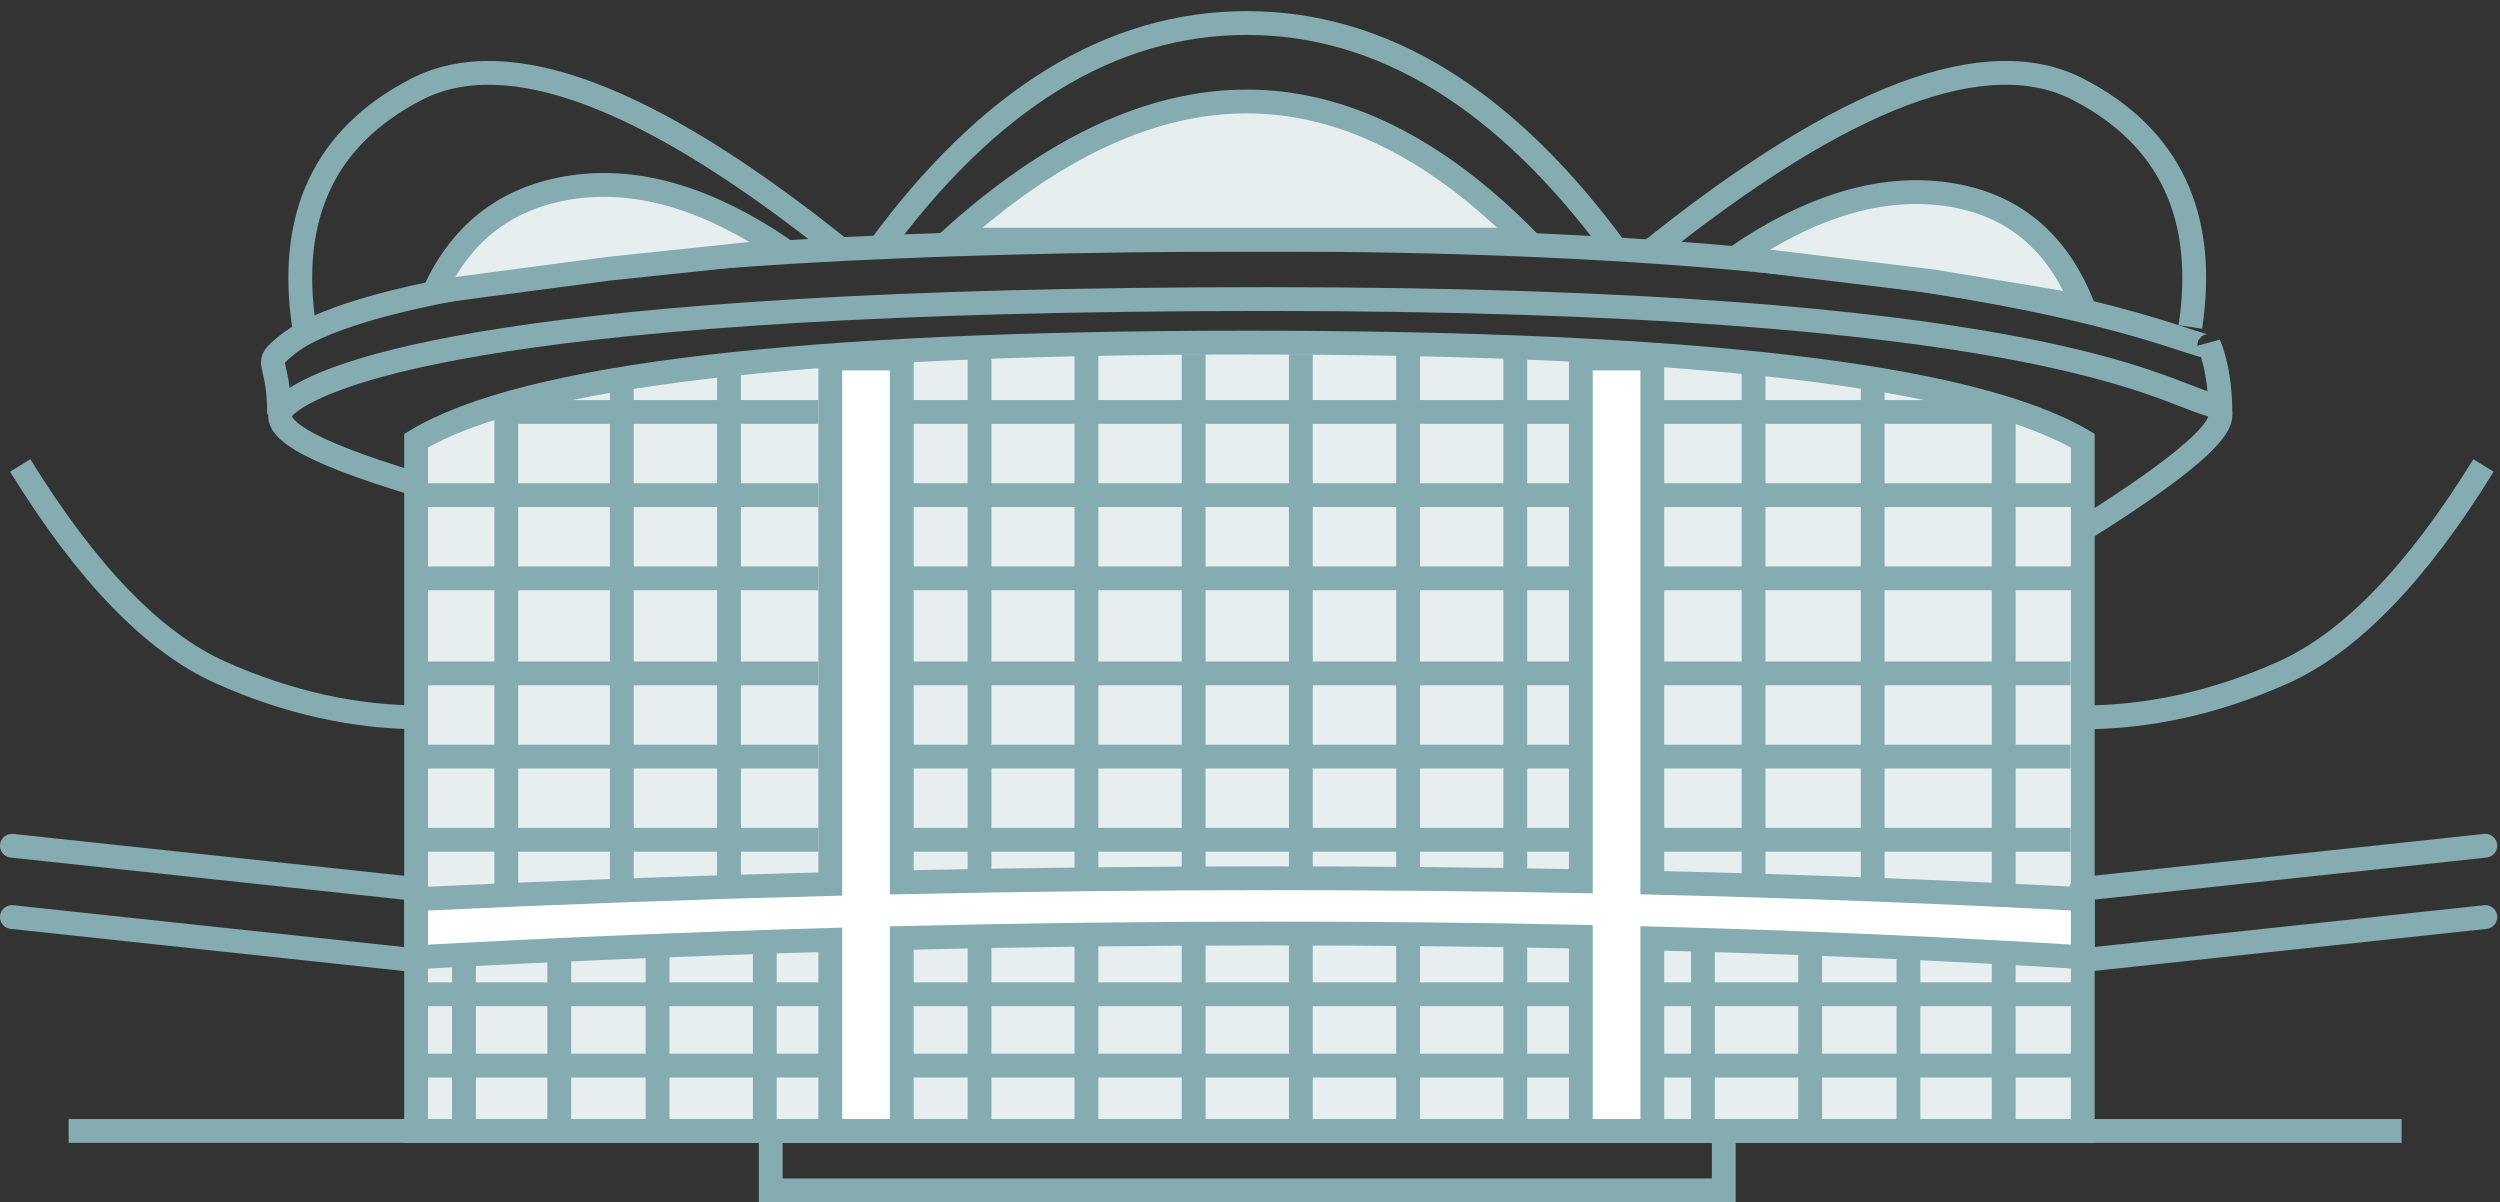 <?xml version="1.0" encoding="UTF-8"?>
<svg width="210px" height="101px" viewBox="0 0 210 101" version="1.1" xmlns="http://www.w3.org/2000/svg" xmlns:xlink="http://www.w3.org/1999/xlink" role='img' aria-labelledby='labuan-svg'>
    <rect x="0" y="0" width="210" height="101" fill="#333333" stroke="none"/>
    <!-- Generator: Sketch 57.1 (83088) - https://sketch.com -->
    <title id='labuan-svg'>Labuan</title>
    <desc>Created with Sketch.</desc>
    <g id="About-us" stroke="none" stroke-width="1" fill="none" fill-rule="evenodd">
        <g id="1.0---About-us" transform="translate(-789, -2510)" stroke="#85ACB0">
            <g id="Our-locations" transform="translate(0, 1954)">
                <g id="4-illustration/about_us/labuan" transform="translate(730, 472)">
                    <g id="icons/about-us/labuan" transform="translate(60, 85)">
                        <path d="M33.721,39.594 C25.049,36.961 20.905,34.771 23.118,32.955 C26.437,30.231 41.491,24.121 105.428,24.121 C169.366,24.121 180.28,31.745 184.562,32.955 C187.416,33.762 183.879,37.273 173.953,43.489" id="Path-47" stroke-width="2"></path>
                        <path d="M33.95,36.015 L33.95,94.001 L173.953,94.001 L173.953,36.015 C164.589,30.523 141.195,27.777 103.769,27.777 C66.344,27.777 43.071,30.523 33.95,36.015 Z" id="Path-22" stroke-width="2" fill="#E7EEEF"></path>
                        <path d="M22.443,33.805 C22.443,28.813 20.905,29.78 23.118,27.964 C26.437,25.239 41.491,19.129 105.428,19.129 C169.366,19.129 184.672,29.233 184.562,27.964 C184.562,27.964 185.518,29.931 185.518,33.805" id="Path-24" stroke-width="2"></path>
                        <path d="M24.548,26.467 C23.144,17.144 26.279,10.494 33.95,6.519 C41.622,2.544 53.532,7.036 69.68,19.996" id="Path-25" stroke-width="2"></path>
                        <path d="M138.118,26.467 C136.715,17.144 139.849,10.494 147.521,6.519 C155.193,2.544 167.124,7.024 183.316,19.96" id="Path-25" stroke-width="2" transform="translate(160.554, 15.792) scale(-1, 1) translate(-160.554, -15.792) "></path>
                        <path d="M72.713,20.021 C81.987,7.297 92.322,0.935 103.72,0.935 C115.118,0.935 125.475,7.297 134.791,20.021" id="Path-28" stroke-width="2"></path>
                        <path d="M78.856,19.129 C87.415,11.393 95.703,7.524 103.72,7.524 C111.737,7.524 119.573,11.393 127.228,19.129 L102.277,19.129 L78.856,19.129 Z" id="Path-29" stroke-width="2" fill="#E7EEEF"></path>
                        <path d="M35.475,20.021 C41.782,15.707 47.681,13.936 53.172,14.707 C58.663,15.479 62.571,18.414 64.897,23.512 L50.186,21.567 L35.475,20.021 Z" id="Path-30" stroke-width="2" fill="#E7EEEF" transform="translate(50.186, 19.022) scale(-1, 1) translate(-50.186, -19.022) "></path>
                        <path d="M144.798,20.625 C151.105,16.311 157.004,14.54 162.495,15.312 C167.986,16.083 171.812,19.221 173.972,24.725 L161.345,22.63 L144.798,20.625 Z" id="Path-30" stroke-width="2" fill="#E7EEEF"></path>
                        <path d="M33.95,79.669 L0,76.032" id="Path-31" stroke-width="2" stroke-linecap="round"></path>
                        <path d="M33.95,73.679 L0,70.042" id="Path-31" stroke-width="2" stroke-linecap="round"></path>
                        <path d="M81.282,28.756 L81.282,72.681" id="Path-32" stroke-width="2"></path>
                        <path d="M90.26,28.756 L90.26,72.681" id="Path-32-Copy-2" stroke-width="2"></path>
                        <path d="M117.279,28.756 L117.279,72.681" id="Path-32-Copy-3" stroke-width="2"></path>
                        <path d="M126.285,28.756 L126.285,72.681" id="Path-32-Copy-4" stroke-width="2"></path>
                        <path d="M99.266,28.756 L99.266,72.681" id="Path-32-Copy-3" stroke-width="2"></path>
                        <path d="M108.272,28.756 L108.272,72.681" id="Path-32-Copy-4" stroke-width="2"></path>
                        <path d="M81.282,77.03 L81.282,93.003" id="Path-32" stroke-width="2"></path>
                        <path d="M90.26,77.03 L90.26,93.003" id="Path-32-Copy-2" stroke-width="2"></path>
                        <path d="M117.279,77.03 L117.279,93.003" id="Path-32-Copy-3" stroke-width="2"></path>
                        <path d="M126.285,77.03 L126.285,93.003" id="Path-32-Copy-4" stroke-width="2"></path>
                        <path d="M99.266,77.03 L99.266,93.003" id="Path-32-Copy-3" stroke-width="2"></path>
                        <path d="M108.272,77.03 L108.272,93.003" id="Path-32-Copy-4" stroke-width="2"></path>
                        <path d="M41.529,33.805 L41.529,73.679" id="Path-32-Copy" stroke-width="2"></path>
                        <path d="M51.233,30.221 L51.233,73.679" id="Path-32-Copy-2" stroke-width="2"></path>
                        <path d="M60.239,28.756 L60.239,73.679" id="Path-32-Copy-3" stroke-width="2"></path>
                        <path d="M167.313,33.604 L167.313,74.035" id="Path-32" stroke-width="2" transform="translate(167.313, 53.57) scale(-1, 1) translate(-167.313, -53.57) "></path>
                        <path d="M156.306,30.697 L156.306,74.035" id="Path-32-Copy" stroke-width="2" transform="translate(156.306, 52.073) scale(-1, 1) translate(-156.306, -52.073) "></path>
                        <path d="M146.299,29.112 L146.299,74.035" id="Path-32-Copy-3" stroke-width="2" transform="translate(146.299, 51.574) scale(-1, 1) translate(-146.299, -51.574) "></path>
                        <path d="M73.748,33.604 L131.899,33.604" id="Path-33" stroke-width="2"></path>
                        <path d="M73.748,40.592 L131.899,40.592" id="Path-33-Copy" stroke-width="2"></path>
                        <path d="M73.859,47.581 L130.898,47.581" id="Path-33-Copy" stroke-width="2"></path>
                        <path d="M73.748,55.567 L131.899,55.567" id="Path-33" stroke-width="2"></path>
                        <path d="M73.748,62.555 L131.899,62.555" id="Path-33-Copy" stroke-width="2"></path>
                        <path d="M73.748,69.543 L131.899,69.543" id="Path-33-Copy" stroke-width="2"></path>
                        <path d="M137.903,40.592 L173.928,40.592" id="Path-33" stroke-width="2" transform="translate(155.916, 40.592) scale(-1, 1) translate(-155.916, -40.592) "></path>
                        <path d="M137.903,47.581 L173.928,47.581" id="Path-33-Copy" stroke-width="2" transform="translate(155.916, 47.581) scale(-1, 1) translate(-155.916, -47.581) "></path>
                        <path d="M136.903,55.567 L172.928,55.567" id="Path-33" stroke-width="2" transform="translate(154.915, 55.567) scale(-1, 1) translate(-154.915, -55.567) "></path>
                        <path d="M136.903,62.555 L172.928,62.555" id="Path-33-Copy" stroke-width="2" transform="translate(154.915, 62.555) scale(-1, 1) translate(-154.915, -62.555) "></path>
                        <path d="M136.903,69.543 L172.928,69.543" id="Path-33-Copy" stroke-width="2" transform="translate(154.915, 69.543) scale(-1, 1) translate(-154.915, -69.543) "></path>
                        <path d="M74.749,82.521 L132.9,82.521" id="Path-33" stroke-width="2"></path>
                        <path d="M74.749,88.51 L132.9,88.51" id="Path-33-Copy" stroke-width="2"></path>
                        <path d="M37.973,79.027 L37.973,93.003" id="Path-32" stroke-width="2"></path>
                        <path d="M45.979,79.027 L45.979,93.003" id="Path-32-Copy" stroke-width="2"></path>
                        <path d="M54.235,79.027 L54.235,93.003" id="Path-32-Copy-5" stroke-width="2"></path>
                        <path d="M63.241,77.85 L63.241,93.003" id="Path-32-Copy-3" stroke-width="2"></path>
                        <path d="M33.721,82.521 L69.746,82.521" id="Path-33" stroke-width="2"></path>
                        <path d="M33.721,88.51 L69.746,88.51" id="Path-33-Copy" stroke-width="2"></path>
                        <path d="M74.749,29.112 L74.75,73.115 C85.309,72.887 95.711,72.773 105.957,72.773 C114.643,72.773 123.254,72.855 131.789,73.019 L131.789,29.112 L137.793,29.112 L137.794,73.148 C150.001,73.439 162.054,73.899 173.953,74.528 L173.953,79.409 C162.28,78.683 150.227,78.156 137.794,77.826 L137.793,94.001 L131.789,94.001 L131.79,77.683 C123.351,77.504 114.74,77.414 105.957,77.414 C95.566,77.414 85.163,77.539 74.749,77.79 L74.749,94.001 L68.745,94.001 L68.745,77.948 C57.161,78.28 45.563,78.767 33.95,79.409 L33.95,74.528 C45.73,73.972 57.328,73.548 68.745,73.257 L68.745,29.112 L74.749,29.112 Z" id="Combined-Shape" stroke-width="2" fill="#FFFFFF"></path>
                        <path d="M0.698,59.263 C6.285,50.192 11.892,44.397 17.518,41.877 C23.144,39.357 28.803,38.097 34.494,38.097" id="Path-35" stroke-width="2" transform="translate(17.596, 48.68) scale(1, -1) translate(-17.596, -48.68) "></path>
                        <path d="M173.818,59.263 C179.406,50.192 185.013,44.397 190.638,41.877 C196.264,39.357 201.923,38.097 207.614,38.097" id="Path-35-Copy" stroke-width="2" transform="translate(190.716, 48.68) scale(-1, -1) translate(-190.716, -48.68) "></path>
                        <path d="M4.766,94.001 L200.736,94.001" id="Path-36" stroke-width="2"></path>
                        <path d="M142.546,77.85 L142.546,93.003" id="Path-32" stroke-width="2" transform="translate(142.296, 85.016) scale(-1, 1) translate(-142.296, -85.016) "></path>
                        <path d="M151.052,79.027 L151.052,93.003" id="Path-32-Copy" stroke-width="2" transform="translate(151.052, 86.015) scale(-1, 1) translate(-151.052, -86.015) "></path>
                        <path d="M159.308,79.027 L159.308,93.003" id="Path-32-Copy-5" stroke-width="2" transform="translate(159.308, 86.015) scale(-1, 1) translate(-159.308, -86.015) "></path>
                        <path d="M167.313,79.027 L167.313,93.003" id="Path-32-Copy-3" stroke-width="2" transform="translate(167.313, 86.015) scale(-1, 1) translate(-167.313, -86.015) "></path>
                        <path d="M137.793,82.521 L173.818,82.521" id="Path-33" stroke-width="2" transform="translate(155.805, 82.521) scale(-1, 1) translate(-155.805, -82.521) "></path>
                        <path d="M137.793,88.51 L173.818,88.51" id="Path-33-Copy" stroke-width="2" transform="translate(155.805, 88.51) scale(-1, 1) translate(-155.805, -88.51) "></path>
                        <path d="M207.768,79.669 L173.818,76.032" id="Path-31" stroke-width="2" stroke-linecap="round" transform="translate(190.793, 77.85) scale(-1, 1) translate(-190.793, -77.85) "></path>
                        <path d="M207.768,73.679 L173.818,70.042" id="Path-31" stroke-width="2" stroke-linecap="round" transform="translate(190.793, 71.861) scale(-1, 1) translate(-190.793, -71.861) "></path>
                        <rect id="Rectangle" stroke-width="2" x="63.741" y="94.003" width="80.057" height="4.988"></rect>
                        <path d="M137.903,33.604 L167.744,33.604" id="Path-34" stroke-width="2"></path>
                        <path d="M34.721,40.592 L67.744,40.592" id="Path-33" stroke-width="2" transform="translate(51.233, 40.592) scale(-1, 1) translate(-51.233, -40.592) "></path>
                        <path d="M34.721,47.581 L67.744,47.581" id="Path-33-Copy" stroke-width="2" transform="translate(51.233, 47.581) scale(-1, 1) translate(-51.233, -47.581) "></path>
                        <path d="M33.721,55.567 L67.744,55.567" id="Path-33" stroke-width="2" transform="translate(50.732, 55.567) scale(-1, 1) translate(-50.732, -55.567) "></path>
                        <path d="M33.721,62.555 L67.744,62.555" id="Path-33-Copy" stroke-width="2" transform="translate(50.732, 62.555) scale(-1, 1) translate(-50.732, -62.555) "></path>
                        <path d="M33.721,69.543 L67.744,69.543" id="Path-33-Copy" stroke-width="2" transform="translate(50.732, 69.543) scale(-1, 1) translate(-50.732, -69.543) "></path>
                        <path d="M40.725,33.604 L67.582,33.604" id="Path-34" stroke-width="2" transform="translate(54.235, 33.604) scale(-1, 1) translate(-54.235, -33.604) "></path>
                    </g>
                </g>
            </g>
        </g>
    </g>
</svg>